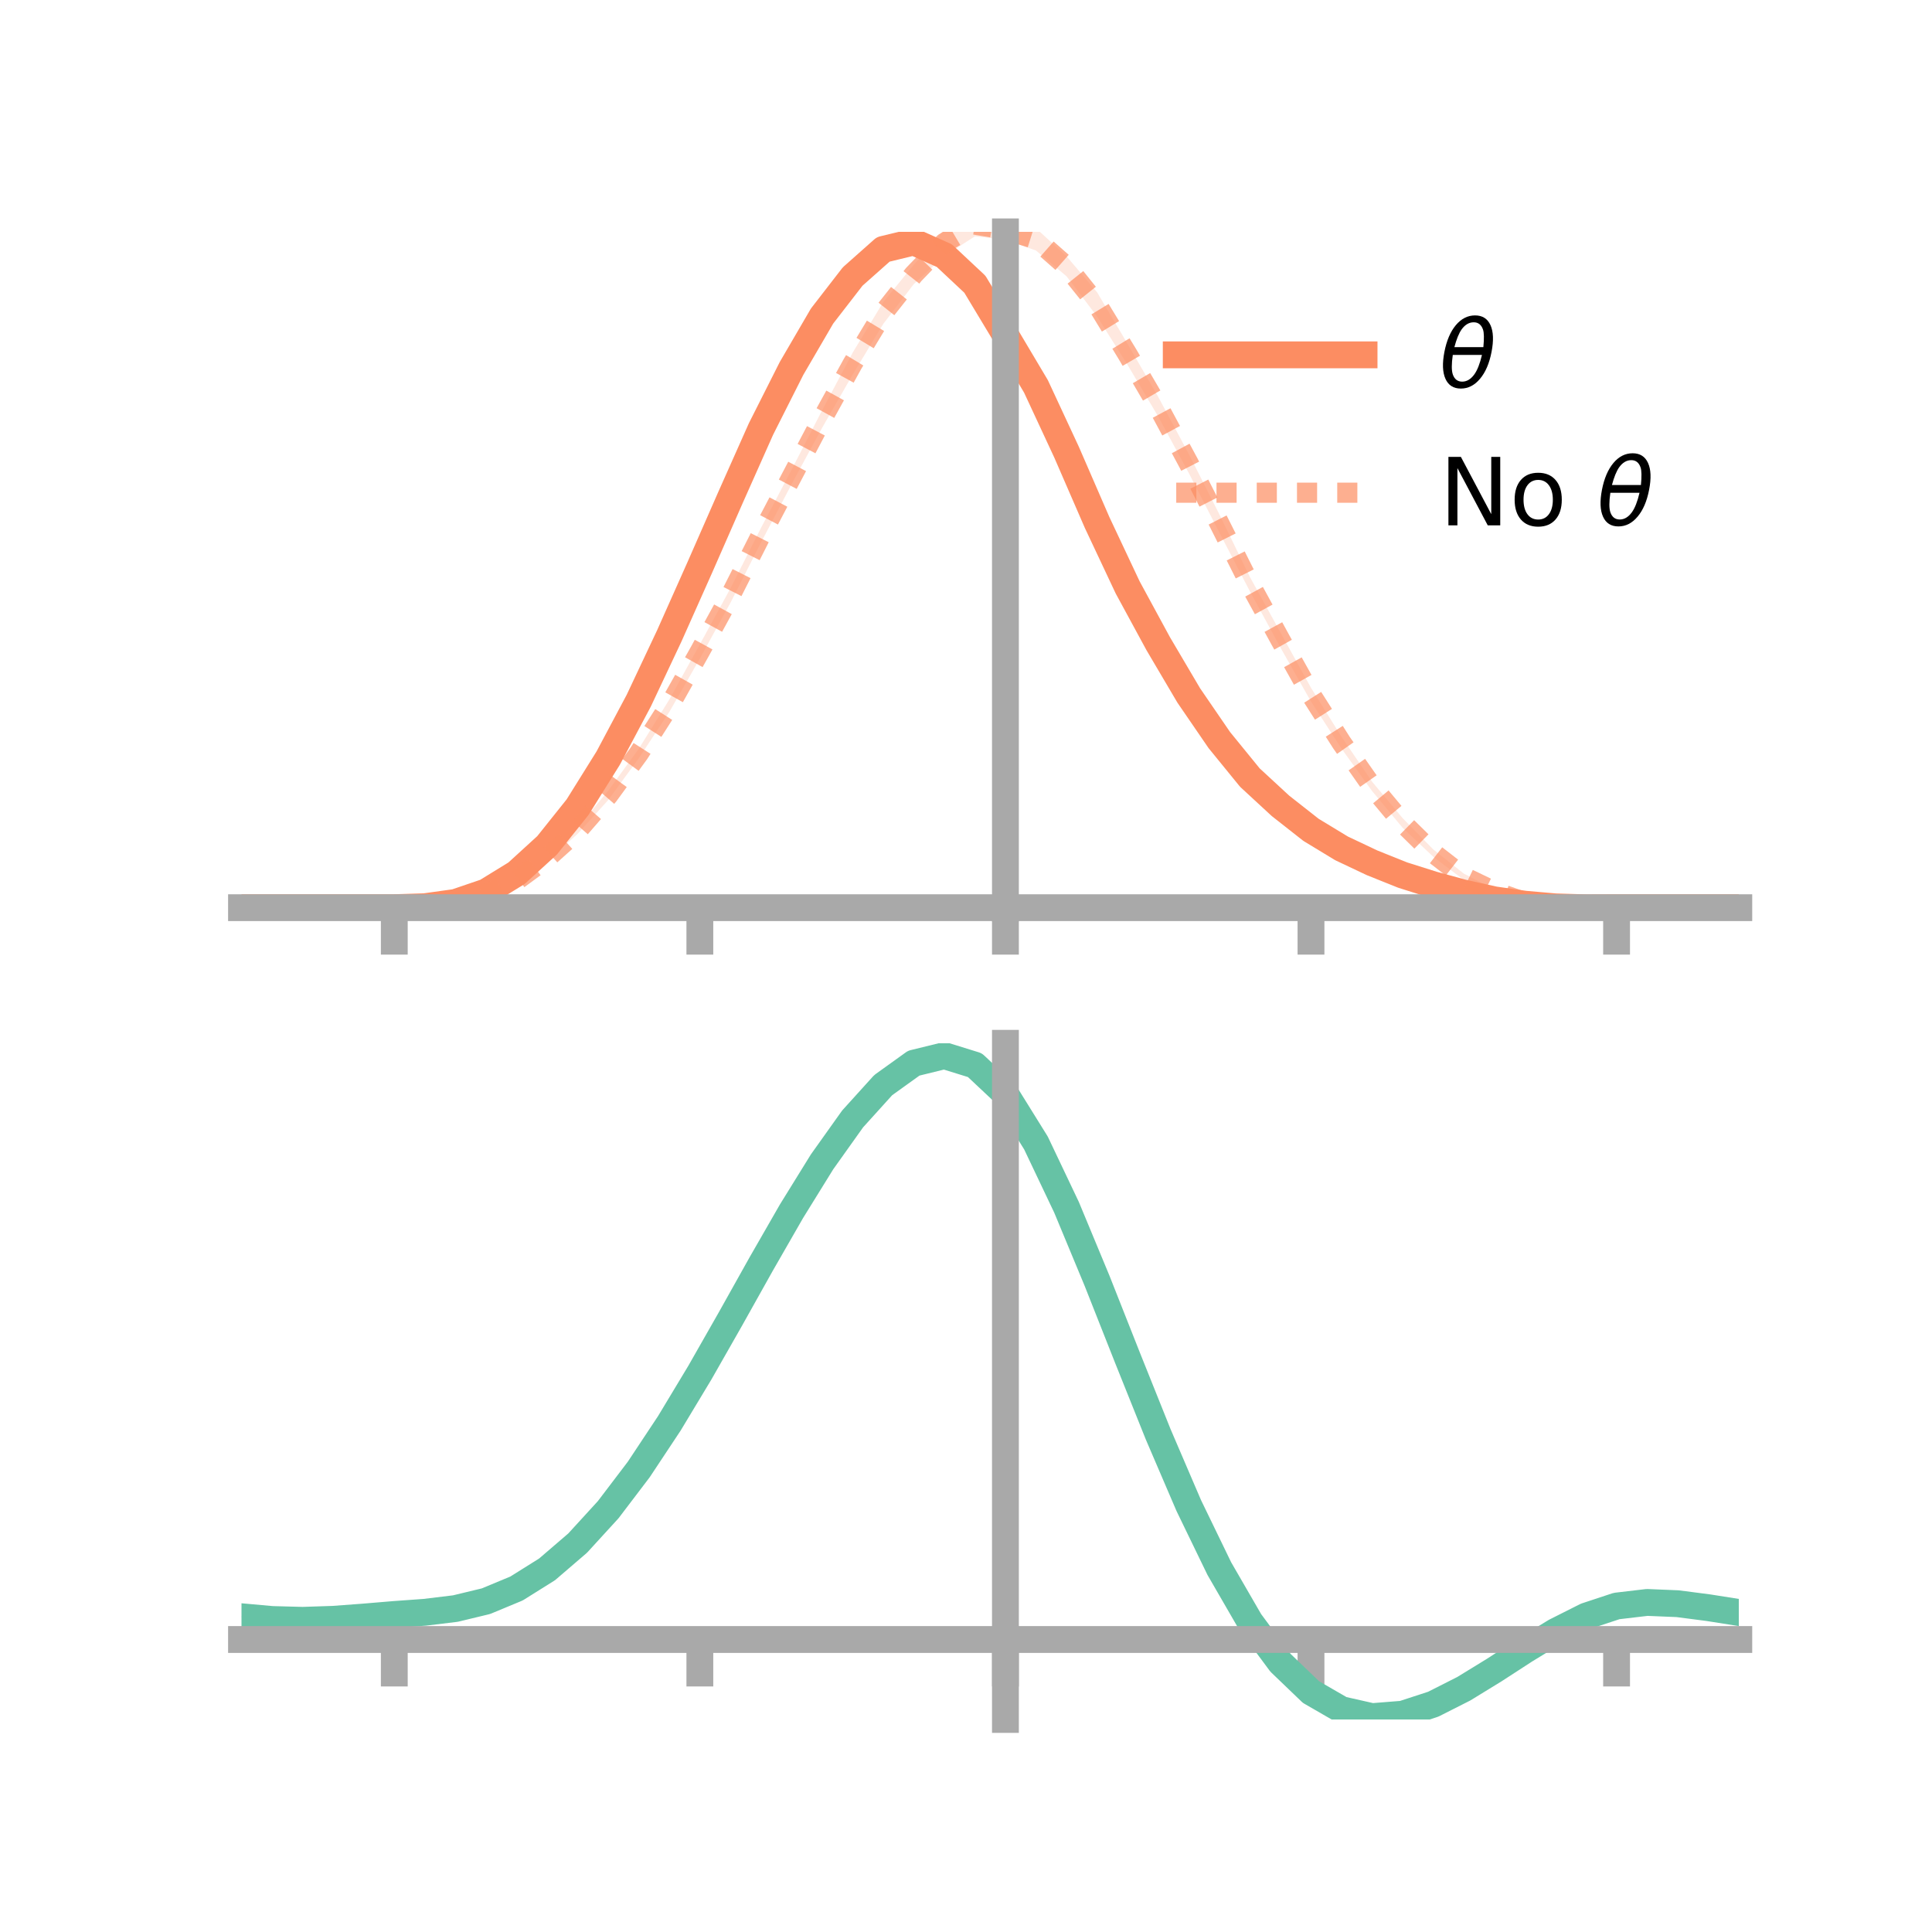 <?xml version="1.0" encoding="utf-8" standalone="no"?>
<!DOCTYPE svg PUBLIC "-//W3C//DTD SVG 1.1//EN"
  "http://www.w3.org/Graphics/SVG/1.1/DTD/svg11.dtd">
<!-- Created with matplotlib (https://matplotlib.org/) -->
<svg height="144pt" version="1.1" viewBox="0 0 144 144" width="144pt" xmlns="http://www.w3.org/2000/svg" xmlns:xlink="http://www.w3.org/1999/xlink">
 <defs>
  <style type="text/css">*{stroke-linecap:butt;stroke-linejoin:round;}</style>
 </defs>
 <g id="figure_1">
  <g id="patch_1">
   <path d="M 0 144 
L 144 144 
L 144 0 
L 0 0 
z
" style="fill:none;"/>
  </g>
  <g id="axes_1">
   <g id="patch_2">
    <path d="M 18 67.68 
L 129.6 67.68 
L 129.6 17.28 
L 18 17.28 
z
" style="fill:none;"/>
   </g>
   <g id="PolyCollection_1">
    <path clip-path="url(#pb97f8c7f89)" d="M 18 67.653 
L 18 67.653 
L 20.278 67.653 
L 22.555 67.653 
L 24.833 67.653 
L 27.11 67.653 
L 29.388 67.653 
L 31.665 67.56 
L 33.943 67.213 
L 36.22 66.382 
L 38.498 64.919 
L 40.776 62.763 
L 43.053 59.874 
L 45.331 56.187 
L 47.608 51.741 
L 49.886 46.876 
L 52.163 41.731 
L 54.441 36.501 
L 56.718 31.248 
L 58.996 26.786 
L 61.273 22.812 
L 63.551 19.811 
L 65.829 17.654 
L 68.106 17.28 
L 70.384 18.274 
L 72.661 20.353 
L 74.939 24.488 
L 77.216 28.09 
L 79.494 33.009 
L 81.771 38.306 
L 84.049 43.127 
L 86.327 47.384 
L 88.604 51.237 
L 90.882 54.569 
L 93.159 57.428 
L 95.437 59.582 
L 97.714 61.473 
L 99.992 62.885 
L 102.269 63.969 
L 104.547 64.98 
L 106.824 65.731 
L 109.102 66.374 
L 111.38 66.898 
L 113.657 67.307 
L 115.935 67.548 
L 118.212 67.644 
L 120.49 67.653 
L 122.767 67.653 
L 125.045 67.653 
L 127.322 67.653 
L 129.6 67.653 
L 129.6 67.653 
L 129.6 67.653 
L 127.322 67.653 
L 125.045 67.653 
L 122.767 67.653 
L 120.49 67.654 
L 118.212 67.68 
L 115.935 67.635 
L 113.657 67.481 
L 111.38 67.239 
L 109.102 66.754 
L 106.824 66.152 
L 104.547 65.465 
L 102.269 64.652 
L 99.992 63.581 
L 97.714 62.229 
L 95.437 60.539 
L 93.159 58.485 
L 90.882 55.754 
L 88.604 52.44 
L 86.327 48.569 
L 84.049 44.435 
L 81.771 39.579 
L 79.494 34.39 
L 77.216 29.51 
L 74.939 25.453 
L 72.661 22.016 
L 70.384 19.83 
L 68.106 18.79 
L 65.829 19.523 
L 63.551 21.41 
L 61.273 24.298 
L 58.996 28.138 
L 56.718 32.709 
L 54.441 37.686 
L 52.163 42.837 
L 49.886 47.907 
L 47.608 52.711 
L 45.331 56.824 
L 43.053 60.441 
L 40.776 63.251 
L 38.498 65.256 
L 36.22 66.593 
L 33.943 67.313 
L 31.665 67.601 
L 29.388 67.654 
L 27.11 67.653 
L 24.833 67.653 
L 22.555 67.653 
L 20.278 67.653 
L 18 67.653 
z
" style="fill:#fc8d62;fill-opacity:0.2;"/>
   </g>
   <g id="PolyCollection_2">
    <path clip-path="url(#pb97f8c7f89)" d="M 18 67.653 
L 18 67.653 
L 20.278 67.653 
L 22.555 67.653 
L 24.833 67.653 
L 27.11 67.653 
L 29.388 67.653 
L 31.665 67.576 
L 33.943 67.235 
L 36.22 66.508 
L 38.498 65.477 
L 40.776 63.717 
L 43.053 61.665 
L 45.331 58.94 
L 47.608 55.813 
L 49.886 52.141 
L 52.163 48.024 
L 54.441 43.858 
L 56.718 39.352 
L 58.996 35.016 
L 61.273 30.586 
L 63.551 26.289 
L 65.829 22.52 
L 68.106 19.733 
L 70.384 17.109 
L 72.661 15.868 
L 74.939 16.384 
L 77.216 17.012 
L 79.494 19.102 
L 81.771 21.784 
L 84.049 25.64 
L 86.327 29.579 
L 88.604 33.834 
L 90.882 38.331 
L 93.159 43.003 
L 95.437 47.137 
L 97.714 51.263 
L 99.992 54.92 
L 102.269 58.264 
L 104.547 60.983 
L 106.824 63.311 
L 109.102 65.111 
L 111.38 66.29 
L 113.657 67.145 
L 115.935 67.506 
L 118.212 67.639 
L 120.49 67.653 
L 122.767 67.653 
L 125.045 67.653 
L 127.322 67.653 
L 129.6 67.653 
L 129.6 67.653 
L 129.6 67.653 
L 127.322 67.653 
L 125.045 67.653 
L 122.767 67.653 
L 120.49 67.654 
L 118.212 67.669 
L 115.935 67.62 
L 113.657 67.347 
L 111.38 66.598 
L 109.102 65.584 
L 106.824 63.855 
L 104.547 61.703 
L 102.269 58.962 
L 99.992 55.802 
L 97.714 52.289 
L 95.437 48.264 
L 93.159 44.073 
L 90.882 39.687 
L 88.604 35.255 
L 86.327 31.049 
L 84.049 27.206 
L 81.771 23.589 
L 79.494 20.594 
L 77.216 18.671 
L 74.939 17.865 
L 72.661 17.615 
L 70.384 19.086 
L 68.106 21.177 
L 65.829 24.149 
L 63.551 27.926 
L 61.273 31.891 
L 58.996 36.1 
L 56.718 40.438 
L 54.441 44.933 
L 52.163 49.086 
L 49.886 53.065 
L 47.608 56.523 
L 45.331 59.632 
L 43.053 62.148 
L 40.776 64.19 
L 38.498 65.767 
L 36.22 66.725 
L 33.943 67.346 
L 31.665 67.606 
L 29.388 67.653 
L 27.11 67.653 
L 24.833 67.653 
L 22.555 67.653 
L 20.278 67.653 
L 18 67.653 
z
" style="fill:#fc8d62;fill-opacity:0.2;"/>
   </g>
   <g id="matplotlib.axis_1">
    <g id="xtick_1">
     <g id="line2d_1">
      <defs>
       <path d="M 0 0 
L 0 3.5 
" id="m89f221786b" style="stroke:#a9a9a9;stroke-width:2;"/>
      </defs>
      <g>
       <use style="fill:#a9a9a9;stroke:#a9a9a9;stroke-width:2;" x="29.388" xlink:href="#m89f221786b" y="67.653"/>
      </g>
     </g>
    </g>
    <g id="xtick_2">
     <g id="line2d_2">
      <g>
       <use style="fill:#a9a9a9;stroke:#a9a9a9;stroke-width:2;" x="52.163" xlink:href="#m89f221786b" y="67.653"/>
      </g>
     </g>
    </g>
    <g id="xtick_3">
     <g id="line2d_3">
      <g>
       <use style="fill:#a9a9a9;stroke:#a9a9a9;stroke-width:2;" x="74.939" xlink:href="#m89f221786b" y="67.653"/>
      </g>
     </g>
    </g>
    <g id="xtick_4">
     <g id="line2d_4">
      <g>
       <use style="fill:#a9a9a9;stroke:#a9a9a9;stroke-width:2;" x="97.714" xlink:href="#m89f221786b" y="67.653"/>
      </g>
     </g>
    </g>
    <g id="xtick_5">
     <g id="line2d_5">
      <g>
       <use style="fill:#a9a9a9;stroke:#a9a9a9;stroke-width:2;" x="120.49" xlink:href="#m89f221786b" y="67.653"/>
      </g>
     </g>
    </g>
   </g>
   <g id="matplotlib.axis_2"/>
   <g id="line2d_6">
    <path clip-path="url(#pb97f8c7f89)" d="M 18 67.653 
L 20.278 67.653 
L 22.555 67.653 
L 24.833 67.653 
L 27.11 67.653 
L 29.388 67.653 
L 31.665 67.581 
L 33.943 67.263 
L 36.22 66.487 
L 38.498 65.087 
L 40.776 63.007 
L 43.053 60.157 
L 45.331 56.505 
L 47.608 52.226 
L 49.886 47.391 
L 52.163 42.284 
L 54.441 37.093 
L 56.718 31.979 
L 58.996 27.462 
L 61.273 23.555 
L 63.551 20.611 
L 65.829 18.589 
L 68.106 18.035 
L 70.384 19.052 
L 72.661 21.185 
L 74.939 24.97 
L 77.216 28.8 
L 79.494 33.699 
L 81.771 38.942 
L 84.049 43.781 
L 86.327 47.977 
L 88.604 51.838 
L 90.882 55.162 
L 93.159 57.957 
L 95.437 60.061 
L 97.714 61.851 
L 99.992 63.233 
L 102.269 64.31 
L 104.547 65.223 
L 106.824 65.942 
L 109.102 66.564 
L 111.38 67.069 
L 113.657 67.394 
L 115.935 67.592 
L 118.212 67.662 
L 120.49 67.654 
L 122.767 67.653 
L 125.045 67.653 
L 127.322 67.653 
L 129.6 67.653 
" style="fill:none;stroke:#fc8d62;stroke-linecap:square;stroke-width:2;"/>
   </g>
   <g id="line2d_7">
    <path clip-path="url(#pb97f8c7f89)" d="M 18 67.653 
L 20.278 67.653 
L 22.555 67.653 
L 24.833 67.653 
L 27.11 67.653 
L 29.388 67.653 
L 31.665 67.591 
L 33.943 67.291 
L 36.22 66.616 
L 38.498 65.622 
L 40.776 63.953 
L 43.053 61.907 
L 45.331 59.286 
L 47.608 56.168 
L 49.886 52.603 
L 52.163 48.555 
L 54.441 44.396 
L 56.718 39.895 
L 58.996 35.558 
L 61.273 31.239 
L 63.551 27.107 
L 65.829 23.334 
L 68.106 20.455 
L 70.384 18.097 
L 72.661 16.741 
L 74.939 17.125 
L 77.216 17.842 
L 79.494 19.848 
L 81.771 22.686 
L 84.049 26.423 
L 86.327 30.314 
L 88.604 34.544 
L 90.882 39.009 
L 93.159 43.538 
L 95.437 47.701 
L 97.714 51.776 
L 99.992 55.361 
L 102.269 58.613 
L 104.547 61.343 
L 106.824 63.583 
L 109.102 65.347 
L 111.38 66.444 
L 113.657 67.246 
L 115.935 67.563 
L 118.212 67.654 
L 120.49 67.654 
L 122.767 67.653 
L 125.045 67.653 
L 127.322 67.653 
L 129.6 67.653 
" style="fill:none;stroke:#fc8d62;stroke-dasharray:1.5,1.5;stroke-dashoffset:0;stroke-opacity:0.7;stroke-width:1.5;"/>
   </g>
   <g id="patch_3">
    <path d="M 74.939 67.68 
L 74.939 17.28 
" style="fill:none;stroke:#a9a9a9;stroke-linecap:square;stroke-linejoin:miter;stroke-width:2;"/>
   </g>
   <g id="patch_4">
    <path d="M 129.6 67.68 
L 129.6 17.28 
" style="fill:none;"/>
   </g>
   <g id="patch_5">
    <path d="M 18 67.653 
L 129.6 67.653 
" style="fill:none;stroke:#a9a9a9;stroke-linecap:square;stroke-linejoin:miter;stroke-width:2;"/>
   </g>
   <g id="patch_6">
    <path d="M 18 17.28 
L 129.6 17.28 
" style="fill:none;"/>
   </g>
   <g id="legend_1">
    <g id="line2d_8">
     <path d="M 87.67 26.449 
L 101.67 26.449 
" style="fill:none;stroke:#fc8d62;stroke-linecap:square;stroke-width:2;"/>
    </g>
    <g id="line2d_9"/>
    <g id="text_1">
     <!-- $\theta$ -->
     <g transform="translate(107.27 28.899)scale(0.07 -0.07)">
      <defs>
       <path d="M 45.516 34.672 
L 14.453 34.672 
Q 12.359 20.062 14.5 13.875 
Q 17.188 6.25 24.469 6.25 
Q 31.781 6.25 37.359 13.922 
Q 42.234 20.656 45.516 34.672 
z
M 47.016 42.969 
Q 48.344 56.844 46.625 61.719 
Q 43.953 69.438 36.766 69.438 
Q 29.297 69.438 23.828 61.812 
Q 19.531 55.672 16.156 42.969 
z
M 38.188 76.766 
Q 49.906 76.766 54.594 66.406 
Q 59.281 56.109 55.719 37.844 
Q 52.203 19.625 43.453 9.281 
Q 34.766 -1.125 23.047 -1.125 
Q 11.281 -1.125 6.641 9.281 
Q 2 19.625 5.516 37.844 
Q 9.078 56.109 17.719 66.406 
Q 26.422 76.766 38.188 76.766 
z
" id="DejaVuSans-Oblique-952"/>
      </defs>
      <use transform="translate(0 0.234)" xlink:href="#DejaVuSans-Oblique-952"/>
     </g>
    </g>
    <g id="line2d_10">
     <path d="M 87.67 36.724 
L 101.67 36.724 
" style="fill:none;stroke:#fc8d62;stroke-dasharray:1.5,1.5;stroke-dashoffset:0;stroke-opacity:0.7;stroke-width:1.5;"/>
    </g>
    <g id="line2d_11"/>
    <g id="text_2">
     <!-- No $\theta$ -->
     <g transform="translate(107.27 39.174)scale(0.07 -0.07)">
      <defs>
       <path d="M 9.812 72.906 
L 23.094 72.906 
L 55.422 11.922 
L 55.422 72.906 
L 64.984 72.906 
L 64.984 0 
L 51.703 0 
L 19.391 60.984 
L 19.391 0 
L 9.812 0 
z
" id="DejaVuSans-78"/>
       <path d="M 30.609 48.391 
Q 23.391 48.391 19.188 42.75 
Q 14.984 37.109 14.984 27.297 
Q 14.984 17.484 19.156 11.844 
Q 23.344 6.203 30.609 6.203 
Q 37.797 6.203 41.984 11.859 
Q 46.188 17.531 46.188 27.297 
Q 46.188 37.016 41.984 42.703 
Q 37.797 48.391 30.609 48.391 
z
M 30.609 56 
Q 42.328 56 49.016 48.375 
Q 55.719 40.766 55.719 27.297 
Q 55.719 13.875 49.016 6.219 
Q 42.328 -1.422 30.609 -1.422 
Q 18.844 -1.422 12.172 6.219 
Q 5.516 13.875 5.516 27.297 
Q 5.516 40.766 12.172 48.375 
Q 18.844 56 30.609 56 
z
" id="DejaVuSans-111"/>
       <path id="DejaVuSans-32"/>
      </defs>
      <use transform="translate(0 0.234)" xlink:href="#DejaVuSans-78"/>
      <use transform="translate(74.805 0.234)" xlink:href="#DejaVuSans-111"/>
      <use transform="translate(135.986 0.234)" xlink:href="#DejaVuSans-32"/>
      <use transform="translate(167.773 0.234)" xlink:href="#DejaVuSans-Oblique-952"/>
     </g>
    </g>
   </g>
  </g>
  <g id="axes_2">
   <g id="patch_7">
    <path d="M 18 128.16 
L 129.6 128.16 
L 129.6 77.76 
L 18 77.76 
z
" style="fill:none;"/>
   </g>
   <g id="PolyCollection_3">
    <path clip-path="url(#p80022095e9)" d="M 18 120.544 
L 18 120.462 
L 20.278 120.677 
L 22.555 120.74 
L 24.833 120.658 
L 27.11 120.479 
L 29.388 120.281 
L 31.665 120.111 
L 33.943 119.829 
L 36.22 119.274 
L 38.498 118.319 
L 40.776 116.87 
L 43.053 114.878 
L 45.331 112.333 
L 47.608 109.268 
L 49.886 105.75 
L 52.163 101.881 
L 54.441 97.789 
L 56.718 93.629 
L 58.996 89.576 
L 61.273 85.818 
L 63.551 82.556 
L 65.829 79.991 
L 68.106 78.327 
L 70.384 77.76 
L 72.661 78.479 
L 74.939 80.653 
L 77.216 84.371 
L 79.494 89.235 
L 81.771 94.799 
L 84.049 100.646 
L 86.327 106.414 
L 88.604 111.802 
L 90.882 116.575 
L 93.159 120.568 
L 95.437 123.683 
L 97.714 125.89 
L 99.992 127.215 
L 102.269 127.734 
L 104.547 127.56 
L 106.824 126.829 
L 109.102 125.696 
L 111.38 124.322 
L 113.657 122.871 
L 115.935 121.5 
L 118.212 120.365 
L 120.49 119.616 
L 122.767 119.351 
L 125.045 119.453 
L 127.322 119.759 
L 129.6 120.132 
L 129.6 120.241 
L 129.6 120.241 
L 127.322 119.895 
L 125.045 119.609 
L 122.767 119.52 
L 120.49 119.791 
L 118.212 120.548 
L 115.935 121.708 
L 113.657 123.12 
L 111.38 124.621 
L 109.102 126.043 
L 106.824 127.214 
L 104.547 127.971 
L 102.269 128.16 
L 99.992 127.651 
L 97.714 126.344 
L 95.437 124.178 
L 93.159 121.139 
L 90.882 117.26 
L 88.604 112.632 
L 86.327 107.41 
L 84.049 101.817 
L 81.771 96.142 
L 79.494 90.74 
L 77.216 86.016 
L 74.939 82.406 
L 72.661 80.301 
L 70.384 79.608 
L 68.106 80.16 
L 65.829 81.767 
L 63.551 84.237 
L 61.273 87.372 
L 58.996 90.975 
L 56.718 94.856 
L 54.441 98.832 
L 52.163 102.74 
L 49.886 106.432 
L 47.608 109.788 
L 45.331 112.716 
L 43.053 115.153 
L 40.776 117.071 
L 38.498 118.478 
L 36.22 119.413 
L 33.943 119.957 
L 31.665 120.229 
L 29.388 120.388 
L 27.11 120.57 
L 24.833 120.731 
L 22.555 120.799 
L 20.278 120.738 
L 18 120.544 
z
" style="fill:#66c2a5;fill-opacity:0.2;"/>
   </g>
   <g id="matplotlib.axis_3">
    <g id="xtick_6">
     <g id="line2d_12">
      <g>
       <use style="fill:#a9a9a9;stroke:#a9a9a9;stroke-width:2;" x="29.388" xlink:href="#m89f221786b" y="122.199"/>
      </g>
     </g>
    </g>
    <g id="xtick_7">
     <g id="line2d_13">
      <g>
       <use style="fill:#a9a9a9;stroke:#a9a9a9;stroke-width:2;" x="52.163" xlink:href="#m89f221786b" y="122.199"/>
      </g>
     </g>
    </g>
    <g id="xtick_8">
     <g id="line2d_14">
      <g>
       <use style="fill:#a9a9a9;stroke:#a9a9a9;stroke-width:2;" x="74.939" xlink:href="#m89f221786b" y="122.199"/>
      </g>
     </g>
    </g>
    <g id="xtick_9">
     <g id="line2d_15">
      <g>
       <use style="fill:#a9a9a9;stroke:#a9a9a9;stroke-width:2;" x="97.714" xlink:href="#m89f221786b" y="122.199"/>
      </g>
     </g>
    </g>
    <g id="xtick_10">
     <g id="line2d_16">
      <g>
       <use style="fill:#a9a9a9;stroke:#a9a9a9;stroke-width:2;" x="120.49" xlink:href="#m89f221786b" y="122.199"/>
      </g>
     </g>
    </g>
   </g>
   <g id="matplotlib.axis_4"/>
   <g id="line2d_17">
    <path clip-path="url(#p80022095e9)" d="M 18 120.503 
L 20.278 120.708 
L 22.555 120.769 
L 24.833 120.694 
L 27.11 120.525 
L 29.388 120.334 
L 31.665 120.17 
L 33.943 119.893 
L 36.22 119.344 
L 38.498 118.398 
L 40.776 116.971 
L 43.053 115.015 
L 45.331 112.524 
L 47.608 109.528 
L 49.886 106.091 
L 52.163 102.31 
L 54.441 98.311 
L 56.718 94.242 
L 58.996 90.275 
L 61.273 86.595 
L 63.551 83.396 
L 65.829 80.879 
L 68.106 79.243 
L 70.384 78.684 
L 72.661 79.39 
L 74.939 81.529 
L 77.216 85.193 
L 79.494 89.987 
L 81.771 95.47 
L 84.049 101.231 
L 86.327 106.912 
L 88.604 112.217 
L 90.882 116.917 
L 93.159 120.853 
L 95.437 123.931 
L 97.714 126.117 
L 99.992 127.433 
L 102.269 127.947 
L 104.547 127.765 
L 106.824 127.022 
L 109.102 125.869 
L 111.38 124.472 
L 113.657 122.995 
L 115.935 121.604 
L 118.212 120.457 
L 120.49 119.704 
L 122.767 119.436 
L 125.045 119.531 
L 127.322 119.827 
L 129.6 120.186 
" style="fill:none;stroke:#66c2a5;stroke-linecap:square;stroke-width:2;"/>
   </g>
   <g id="patch_8">
    <path d="M 74.939 128.16 
L 74.939 77.76 
" style="fill:none;stroke:#a9a9a9;stroke-linecap:square;stroke-linejoin:miter;stroke-width:2;"/>
   </g>
   <g id="patch_9">
    <path d="M 129.6 128.16 
L 129.6 77.76 
" style="fill:none;"/>
   </g>
   <g id="patch_10">
    <path d="M 18 122.199 
L 129.6 122.199 
" style="fill:none;stroke:#a9a9a9;stroke-linecap:square;stroke-linejoin:miter;stroke-width:2;"/>
   </g>
   <g id="patch_11">
    <path d="M 18 77.76 
L 129.6 77.76 
" style="fill:none;"/>
   </g>
  </g>
 </g>
 <defs>
  <clipPath id="pb97f8c7f89">
   <rect height="50.4" width="111.6" x="18" y="17.28"/>
  </clipPath>
  <clipPath id="p80022095e9">
   <rect height="50.4" width="111.6" x="18" y="77.76"/>
  </clipPath>
 </defs>
</svg>
